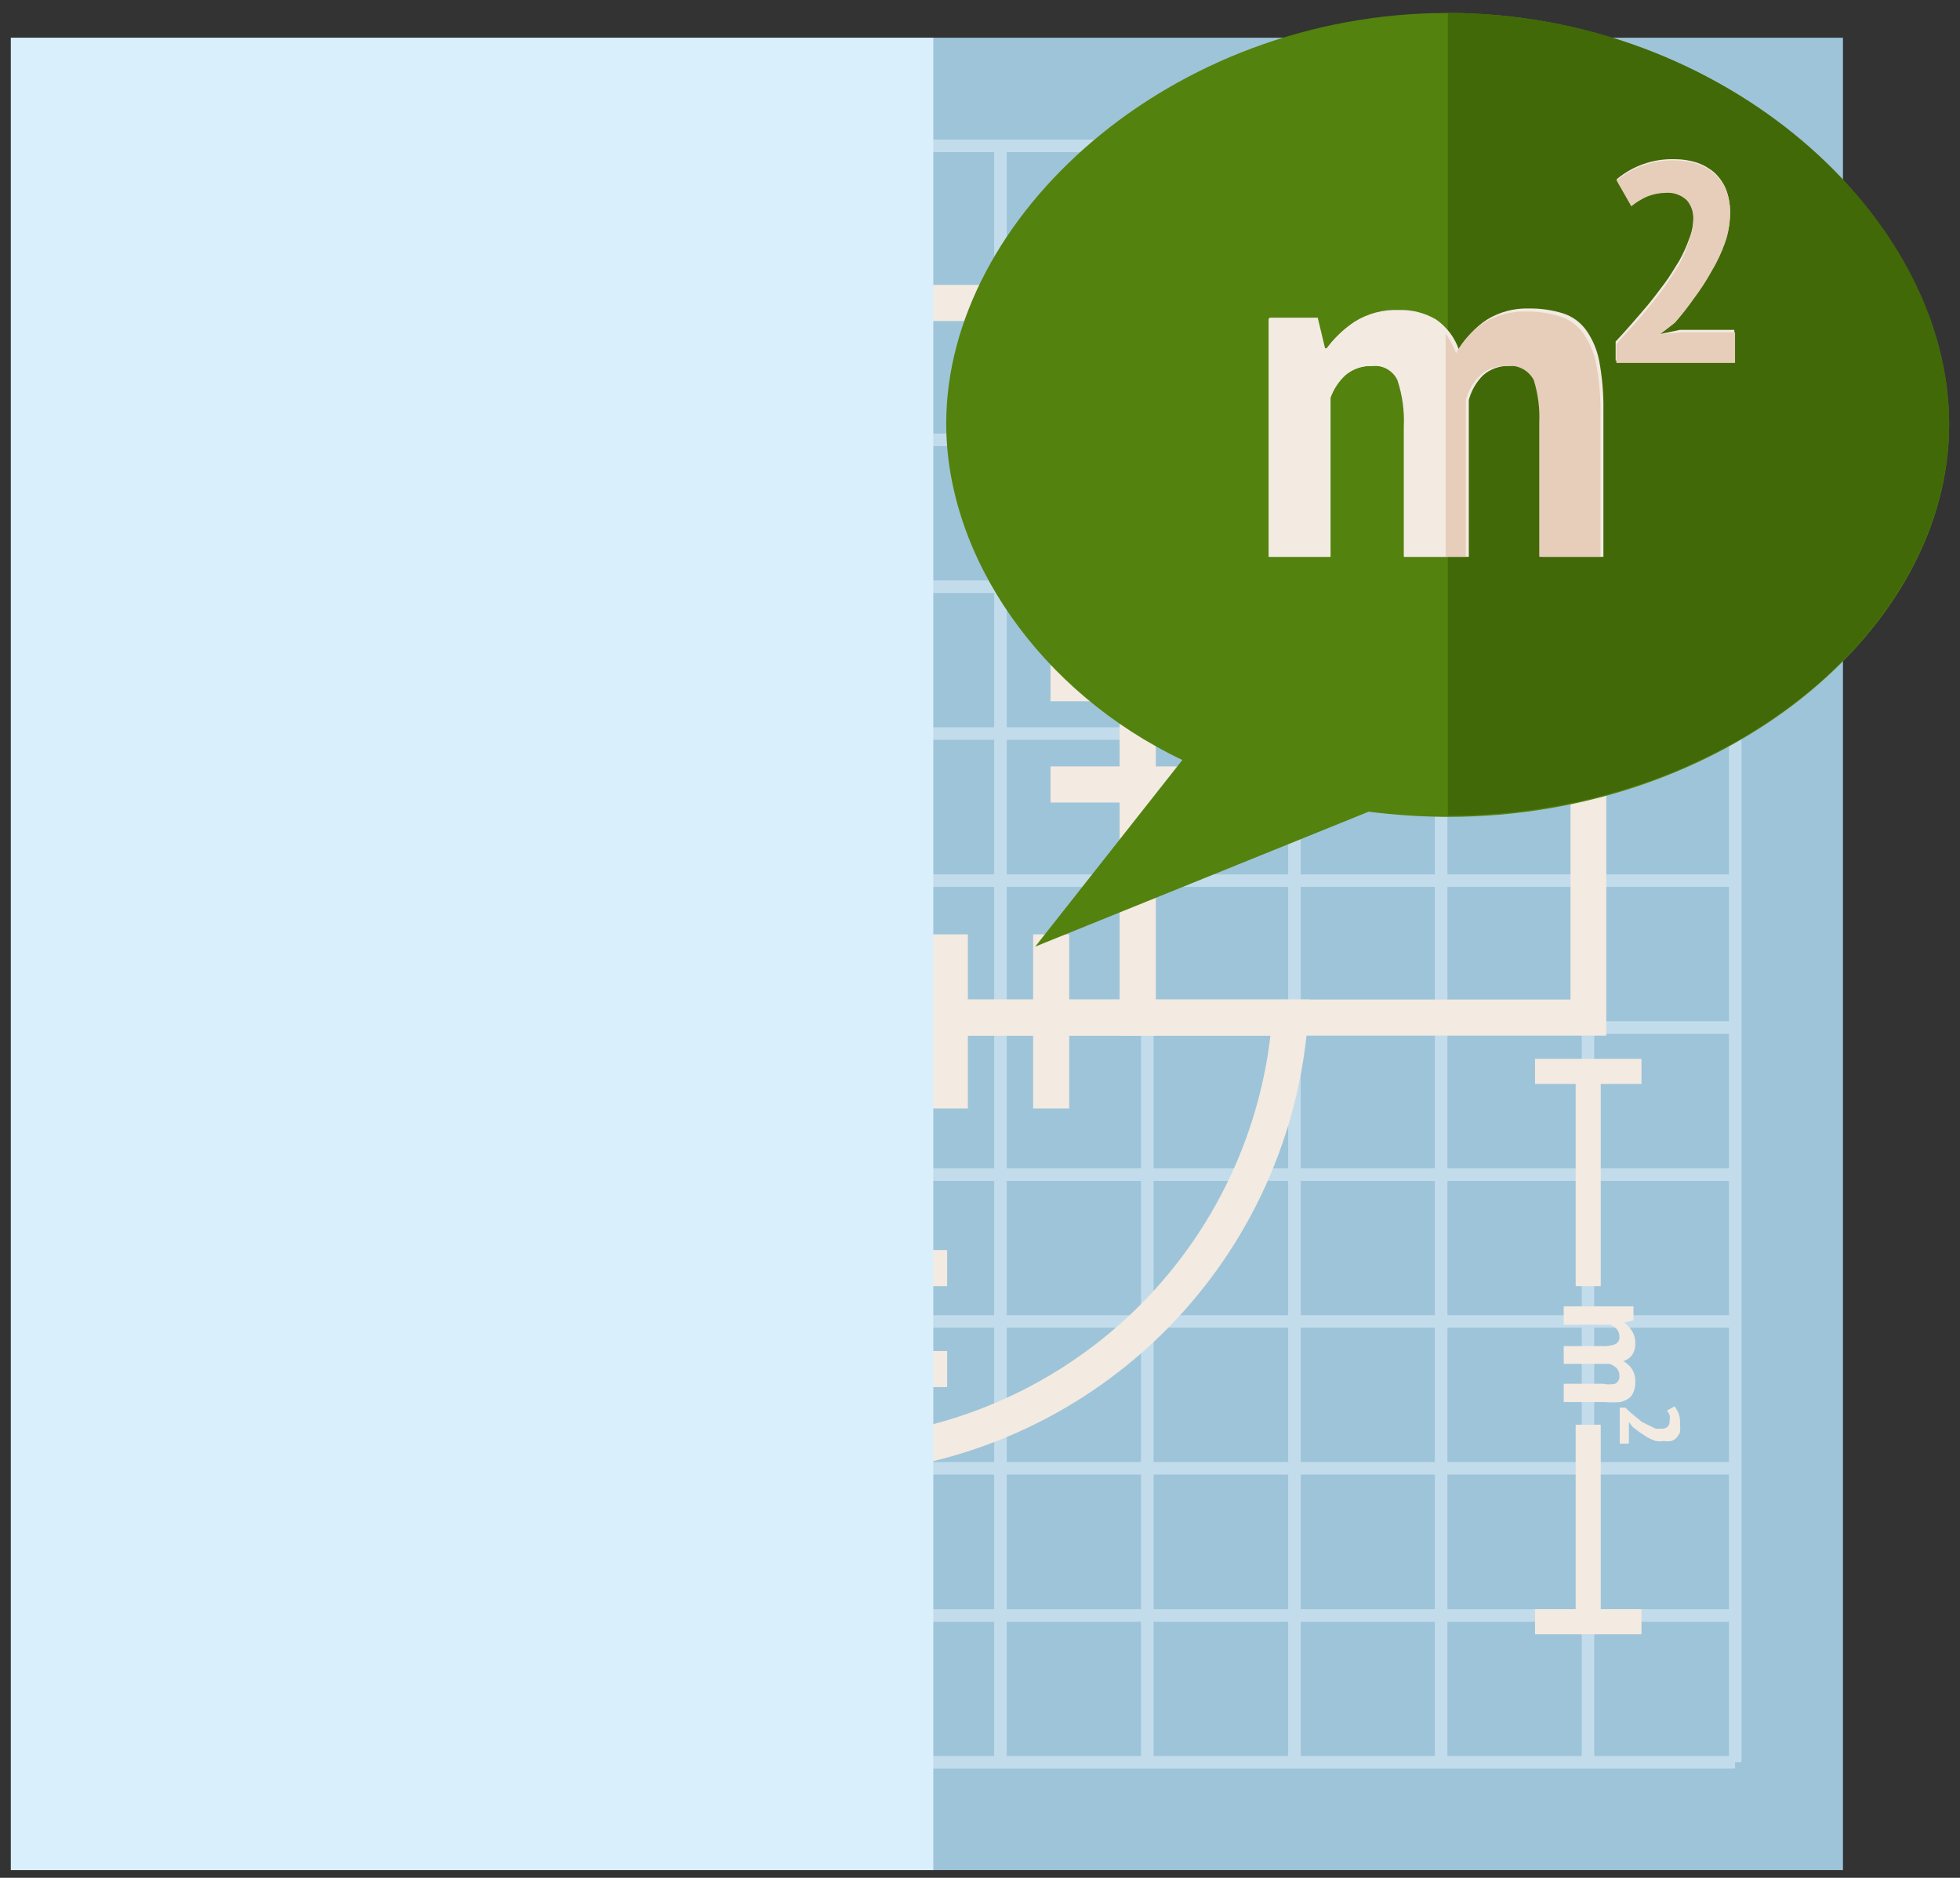 <svg width="95" height="91" viewBox="0 0 95 91" fill="none" xmlns="http://www.w3.org/2000/svg">
<rect x="0" y="0" width="95" height="91" fill="#333333" stroke="none"/>
<path d="M89.327 1.829H0.527V90.628H89.327V1.829Z" fill="#9EC4D9"/>
<path d="M84.095 6.766H5.762V7.373H84.095V6.766Z" fill="#C3DCEB"/>
<path d="M84.095 13.882H5.762V14.489H84.095V13.882Z" fill="#C3DCEB"/>
<path d="M84.095 21.012H5.762V21.62H84.095V21.012Z" fill="#C3DCEB"/>
<path d="M84.095 28.128H5.762V28.736H84.095V28.128Z" fill="#C3DCEB"/>
<path d="M84.095 35.244H5.762V35.852H84.095V35.244Z" fill="#C3DCEB"/>
<path d="M84.095 42.374H5.762V42.982H84.095V42.374Z" fill="#C3DCEB"/>
<path d="M84.095 49.49H5.762V50.098H84.095V49.49Z" fill="#C3DCEB"/>
<path d="M84.095 56.621H5.762V57.229H84.095V56.621Z" fill="#C3DCEB"/>
<path d="M84.095 63.737H5.762V64.344H84.095V63.737Z" fill="#C3DCEB"/>
<path d="M84.095 70.853H5.762V71.46H84.095V70.853Z" fill="#C3DCEB"/>
<path d="M84.095 77.983H5.762V78.591H84.095V77.983Z" fill="#C3DCEB"/>
<path d="M84.095 85.099H5.762V85.707H84.095V85.099Z" fill="#C3DCEB"/>
<path d="M6.077 7.062H5.469V85.395H6.077V7.062Z" fill="#C3DCEB"/>
<path d="M13.186 7.062H12.578V85.395H13.186V7.062Z" fill="#C3DCEB"/>
<path d="M20.303 7.062H19.695V85.395H20.303V7.062Z" fill="#C3DCEB"/>
<path d="M27.436 7.062H26.828V85.395H27.436V7.062Z" fill="#C3DCEB"/>
<path d="M34.549 7.062H33.941V85.395H34.549V7.062Z" fill="#C3DCEB"/>
<path d="M41.682 7.062H41.074V85.395H41.682V7.062Z" fill="#C3DCEB"/>
<path d="M48.795 7.062H48.188V85.395H48.795V7.062Z" fill="#C3DCEB"/>
<path d="M55.913 7.062H55.305V85.395H55.913V7.062Z" fill="#C3DCEB"/>
<path d="M63.045 7.062H62.438V85.395H63.045V7.062Z" fill="#C3DCEB"/>
<path d="M70.155 7.062H69.547V85.395H70.155V7.062Z" fill="#C3DCEB"/>
<path d="M77.272 7.062H76.664V85.395H77.272V7.062Z" fill="#C3DCEB"/>
<path d="M84.409 7.062H83.801V85.395H84.409V7.062Z" fill="#C3DCEB"/>
<path d="M42.571 78.858H12.625V48.63H42.571V78.858ZM14.404 77.109H40.866V50.424H14.36L14.404 77.109Z" fill="#F3EAE1"/>
<path d="M56.016 50.187H12.684V13.807H56.016V50.187ZM14.433 48.438H54.267V15.557H14.433V48.438Z" fill="#F3EAE1"/>
<path d="M35.128 29.61H12.684V13.807H35.128V29.61ZM14.374 27.876H33.319V15.557H14.433L14.374 27.876Z" fill="#F3EAE1"/>
<path d="M77.856 50.187H54.285V27.95H77.856V50.187ZM56.02 48.438H76.122V29.611H56.02V48.438Z" fill="#F3EAE1"/>
<path d="M40.809 71.475V48.438H63.475L63.401 49.372C62.986 55.01 60.582 60.318 56.618 64.35C52.654 68.381 47.388 70.875 41.757 71.386L40.809 71.475ZM42.558 50.187V69.548C47.427 68.888 51.938 66.627 55.381 63.122C58.824 59.617 61.004 55.067 61.578 50.187H42.558Z" fill="#F3EAE1"/>
<path d="M24.78 73.758H23.031V82.193H24.78V73.758Z" fill="#F3EAE1"/>
<path d="M29.691 73.758H27.941V82.193H29.691V73.758Z" fill="#F3EAE1"/>
<path d="M46.913 45.28H45.164V53.715H46.913V45.28Z" fill="#F3EAE1"/>
<path d="M51.824 45.28H50.074V53.715H51.824V45.28Z" fill="#F3EAE1"/>
<path d="M27.23 24.526H25.48V32.961H27.23V24.526Z" fill="#F3EAE1"/>
<path d="M32.136 24.526H30.387V32.961H32.136V24.526Z" fill="#F3EAE1"/>
<path d="M45.908 65.471H37.473V67.221H45.908V65.471Z" fill="#F3EAE1"/>
<path d="M45.908 60.579H37.473V62.328H45.908V60.579Z" fill="#F3EAE1"/>
<path d="M59.353 37.141H50.918V38.891H59.353V37.141Z" fill="#F3EAE1"/>
<path d="M59.353 32.234H50.918V33.983H59.353V32.234Z" fill="#F3EAE1"/>
<path d="M75.793 65.234H77.631C77.852 65.247 78.074 65.217 78.284 65.145C78.353 65.114 78.411 65.061 78.449 64.994C78.486 64.927 78.501 64.85 78.491 64.775C78.494 64.639 78.446 64.507 78.358 64.404C78.27 64.306 78.157 64.235 78.031 64.196H75.793V63.307H79.173V63.989L78.728 64.093C78.874 64.204 78.999 64.339 79.099 64.493C79.213 64.68 79.27 64.896 79.262 65.115C79.269 65.298 79.223 65.478 79.129 65.634C79.024 65.792 78.866 65.908 78.684 65.96C78.857 66.058 79.004 66.195 79.114 66.361C79.22 66.54 79.271 66.746 79.262 66.954C79.27 67.115 79.245 67.277 79.188 67.428C79.146 67.556 79.069 67.669 78.965 67.754C78.831 67.847 78.68 67.913 78.521 67.947C78.284 67.966 78.046 67.966 77.809 67.947H75.793V67.058H77.691C77.886 67.097 78.088 67.097 78.284 67.058C78.353 67.022 78.41 66.966 78.447 66.897C78.484 66.828 78.5 66.75 78.491 66.672C78.497 66.536 78.449 66.403 78.358 66.302C78.258 66.204 78.136 66.133 78.002 66.094H75.793V65.234Z" fill="#F3EAE1"/>
<path d="M80.657 69.83C80.52 69.857 80.379 69.857 80.242 69.83C80.104 69.783 79.97 69.723 79.842 69.652L79.457 69.4L79.116 69.133L78.953 68.911V69.207V69.963H78.508V68.214H78.775L79.012 68.436L79.293 68.673L79.59 68.911L79.946 69.088L80.257 69.237H80.554C80.65 69.239 80.745 69.208 80.82 69.148C80.859 69.11 80.889 69.063 80.907 69.012C80.925 68.96 80.931 68.905 80.924 68.851C80.945 68.764 80.945 68.672 80.924 68.585C80.898 68.501 80.852 68.425 80.791 68.362L81.161 68.154C81.247 68.263 81.317 68.383 81.369 68.51C81.427 68.697 81.447 68.894 81.428 69.088C81.444 69.197 81.444 69.306 81.428 69.415C81.388 69.499 81.338 69.578 81.28 69.652C81.219 69.722 81.143 69.778 81.058 69.815C80.928 69.856 80.79 69.861 80.657 69.83Z" fill="#F3EAE1"/>
<path d="M77.587 51.996H76.371V62.328H77.587V51.996Z" fill="#F3EAE1"/>
<path d="M79.561 51.314H74.402V52.529H79.561V51.314Z" fill="#F3EAE1"/>
<path d="M77.587 69.044H76.371V78.517H77.587V69.044Z" fill="#F3EAE1"/>
<path d="M79.561 77.983H74.402V79.199H79.561V77.983Z" fill="#F3EAE1"/>
<g style="mix-blend-mode:multiply">
<path d="M45.238 1.829H0.527V90.628H45.238V1.829Z" fill="#D9EFFC"/>
</g>
<path d="M70.176 0.628C56.745 0.628 45.863 10.516 45.863 20.523C45.863 27.001 50.444 33.569 57.308 36.83L50.177 45.873L66.336 39.336C67.61 39.496 68.892 39.58 70.176 39.587C83.518 39.587 94.473 30.589 94.473 20.582C94.473 10.576 83.592 0.628 70.176 0.628Z" fill="#53820E"/>
<path d="M94.473 20.523C94.473 30.53 83.592 39.528 70.176 39.528V0.628C83.592 0.628 94.473 10.516 94.473 20.523Z" fill="#426908"/>
<path d="M68.08 26.986V20.686C68.118 19.917 68.012 19.148 67.769 18.418C67.659 18.188 67.479 17.999 67.256 17.876C67.032 17.754 66.776 17.705 66.523 17.736C66.055 17.716 65.596 17.869 65.234 18.166C64.898 18.469 64.643 18.851 64.492 19.278V26.986H61.527V15.394H63.87L64.225 16.876H64.314C64.685 16.37 65.141 15.934 65.663 15.586C66.302 15.188 67.046 14.992 67.798 15.023C68.433 15.001 69.06 15.161 69.607 15.483C70.126 15.845 70.516 16.365 70.719 16.965C71.043 16.365 71.511 15.855 72.082 15.483C72.689 15.115 73.389 14.929 74.099 14.949C74.661 14.941 75.221 15.021 75.759 15.186C76.205 15.329 76.594 15.609 76.871 15.987C77.186 16.43 77.403 16.936 77.508 17.469C77.659 18.265 77.728 19.075 77.716 19.886V26.986H74.751V20.479C74.782 19.781 74.692 19.084 74.484 18.418C74.362 18.185 74.172 17.994 73.939 17.872C73.705 17.751 73.441 17.703 73.18 17.736C72.709 17.713 72.247 17.872 71.89 18.181C71.555 18.512 71.315 18.927 71.193 19.381V26.986H68.08Z" fill="#F3EAE1"/>
<path d="M83.853 10.279C83.854 10.784 83.769 11.285 83.601 11.761C83.429 12.241 83.211 12.703 82.949 13.14C82.693 13.6 82.406 14.04 82.089 14.46C81.804 14.867 81.498 15.258 81.17 15.631L80.443 16.194L81.422 15.986H84.061V17.469H78.309V16.55C78.516 16.328 78.768 16.061 79.035 15.749C79.302 15.438 79.584 15.127 79.865 14.786C80.147 14.445 80.414 14.089 80.68 13.733C80.947 13.377 81.17 12.992 81.392 12.636C81.586 12.29 81.75 11.928 81.881 11.554C82.007 11.243 82.072 10.911 82.074 10.576C82.088 10.241 81.977 9.914 81.763 9.656C81.628 9.525 81.468 9.425 81.291 9.361C81.115 9.297 80.927 9.271 80.74 9.286C80.43 9.289 80.124 9.349 79.835 9.464C79.558 9.585 79.298 9.745 79.065 9.938L78.353 8.693C79.136 8.035 80.133 7.687 81.155 7.714C81.522 7.712 81.887 7.767 82.237 7.877C82.546 7.981 82.833 8.142 83.082 8.352C83.323 8.571 83.515 8.839 83.645 9.138C83.789 9.501 83.86 9.889 83.853 10.279Z" fill="#F3EAE1"/>
<path d="M69.568 15.527C69.021 15.205 68.393 15.046 67.759 15.068C67.007 15.036 66.263 15.232 65.624 15.631C65.102 15.978 64.646 16.415 64.275 16.921H64.186L63.831 15.438H61.488V26.986H64.453V19.278C64.604 18.851 64.859 18.469 65.194 18.166C65.557 17.869 66.016 17.716 66.484 17.736C66.737 17.705 66.993 17.754 67.217 17.876C67.44 17.999 67.62 18.188 67.73 18.418C67.973 19.148 68.078 19.917 68.041 20.686V26.986H70.131V16.09C69.976 15.873 69.785 15.682 69.568 15.527Z" fill="#F3EAE1"/>
<g style="mix-blend-mode:multiply">
<path d="M71.049 19.381C71.17 18.926 71.411 18.512 71.746 18.181C72.103 17.872 72.564 17.713 73.035 17.736C73.296 17.703 73.561 17.751 73.794 17.872C74.028 17.994 74.218 18.185 74.34 18.418C74.548 19.084 74.638 19.781 74.607 20.478V26.986H77.572V20.034C77.584 19.223 77.515 18.414 77.364 17.617C77.258 17.084 77.041 16.578 76.727 16.135C76.449 15.758 76.06 15.477 75.615 15.334C75.077 15.169 74.517 15.089 73.954 15.097C73.245 15.078 72.545 15.263 71.938 15.631C71.367 16.004 70.898 16.513 70.574 17.113C70.445 16.778 70.276 16.459 70.07 16.165V26.986H71.049V19.381Z" fill="#E6CEBA"/>
</g>
<g style="mix-blend-mode:multiply">
<path d="M80.449 16.209L81.175 15.646C81.503 15.273 81.81 14.882 82.094 14.475C82.412 14.055 82.699 13.614 82.954 13.155C83.216 12.718 83.435 12.256 83.606 11.776C83.774 11.3 83.859 10.799 83.859 10.294C83.859 9.918 83.789 9.546 83.651 9.197C83.521 8.898 83.329 8.63 83.088 8.411C82.838 8.202 82.551 8.041 82.243 7.937C81.892 7.826 81.527 7.771 81.16 7.774C80.138 7.746 79.141 8.094 78.359 8.752L79.07 9.997C79.304 9.804 79.563 9.644 79.841 9.523C80.129 9.409 80.436 9.348 80.745 9.345C80.932 9.331 81.12 9.356 81.297 9.42C81.473 9.484 81.634 9.585 81.768 9.716C81.982 9.973 82.093 10.3 82.079 10.635C82.077 10.97 82.012 11.302 81.887 11.613C81.768 12.007 81.615 12.389 81.427 12.755C81.205 13.111 80.968 13.481 80.716 13.852C80.464 14.222 80.182 14.563 79.9 14.904C79.619 15.245 79.352 15.572 79.07 15.868C78.788 16.165 78.551 16.446 78.344 16.669V17.588H84.096V16.105H81.427L80.449 16.209Z" fill="#E6CEBA"/>
</g>
</svg>
